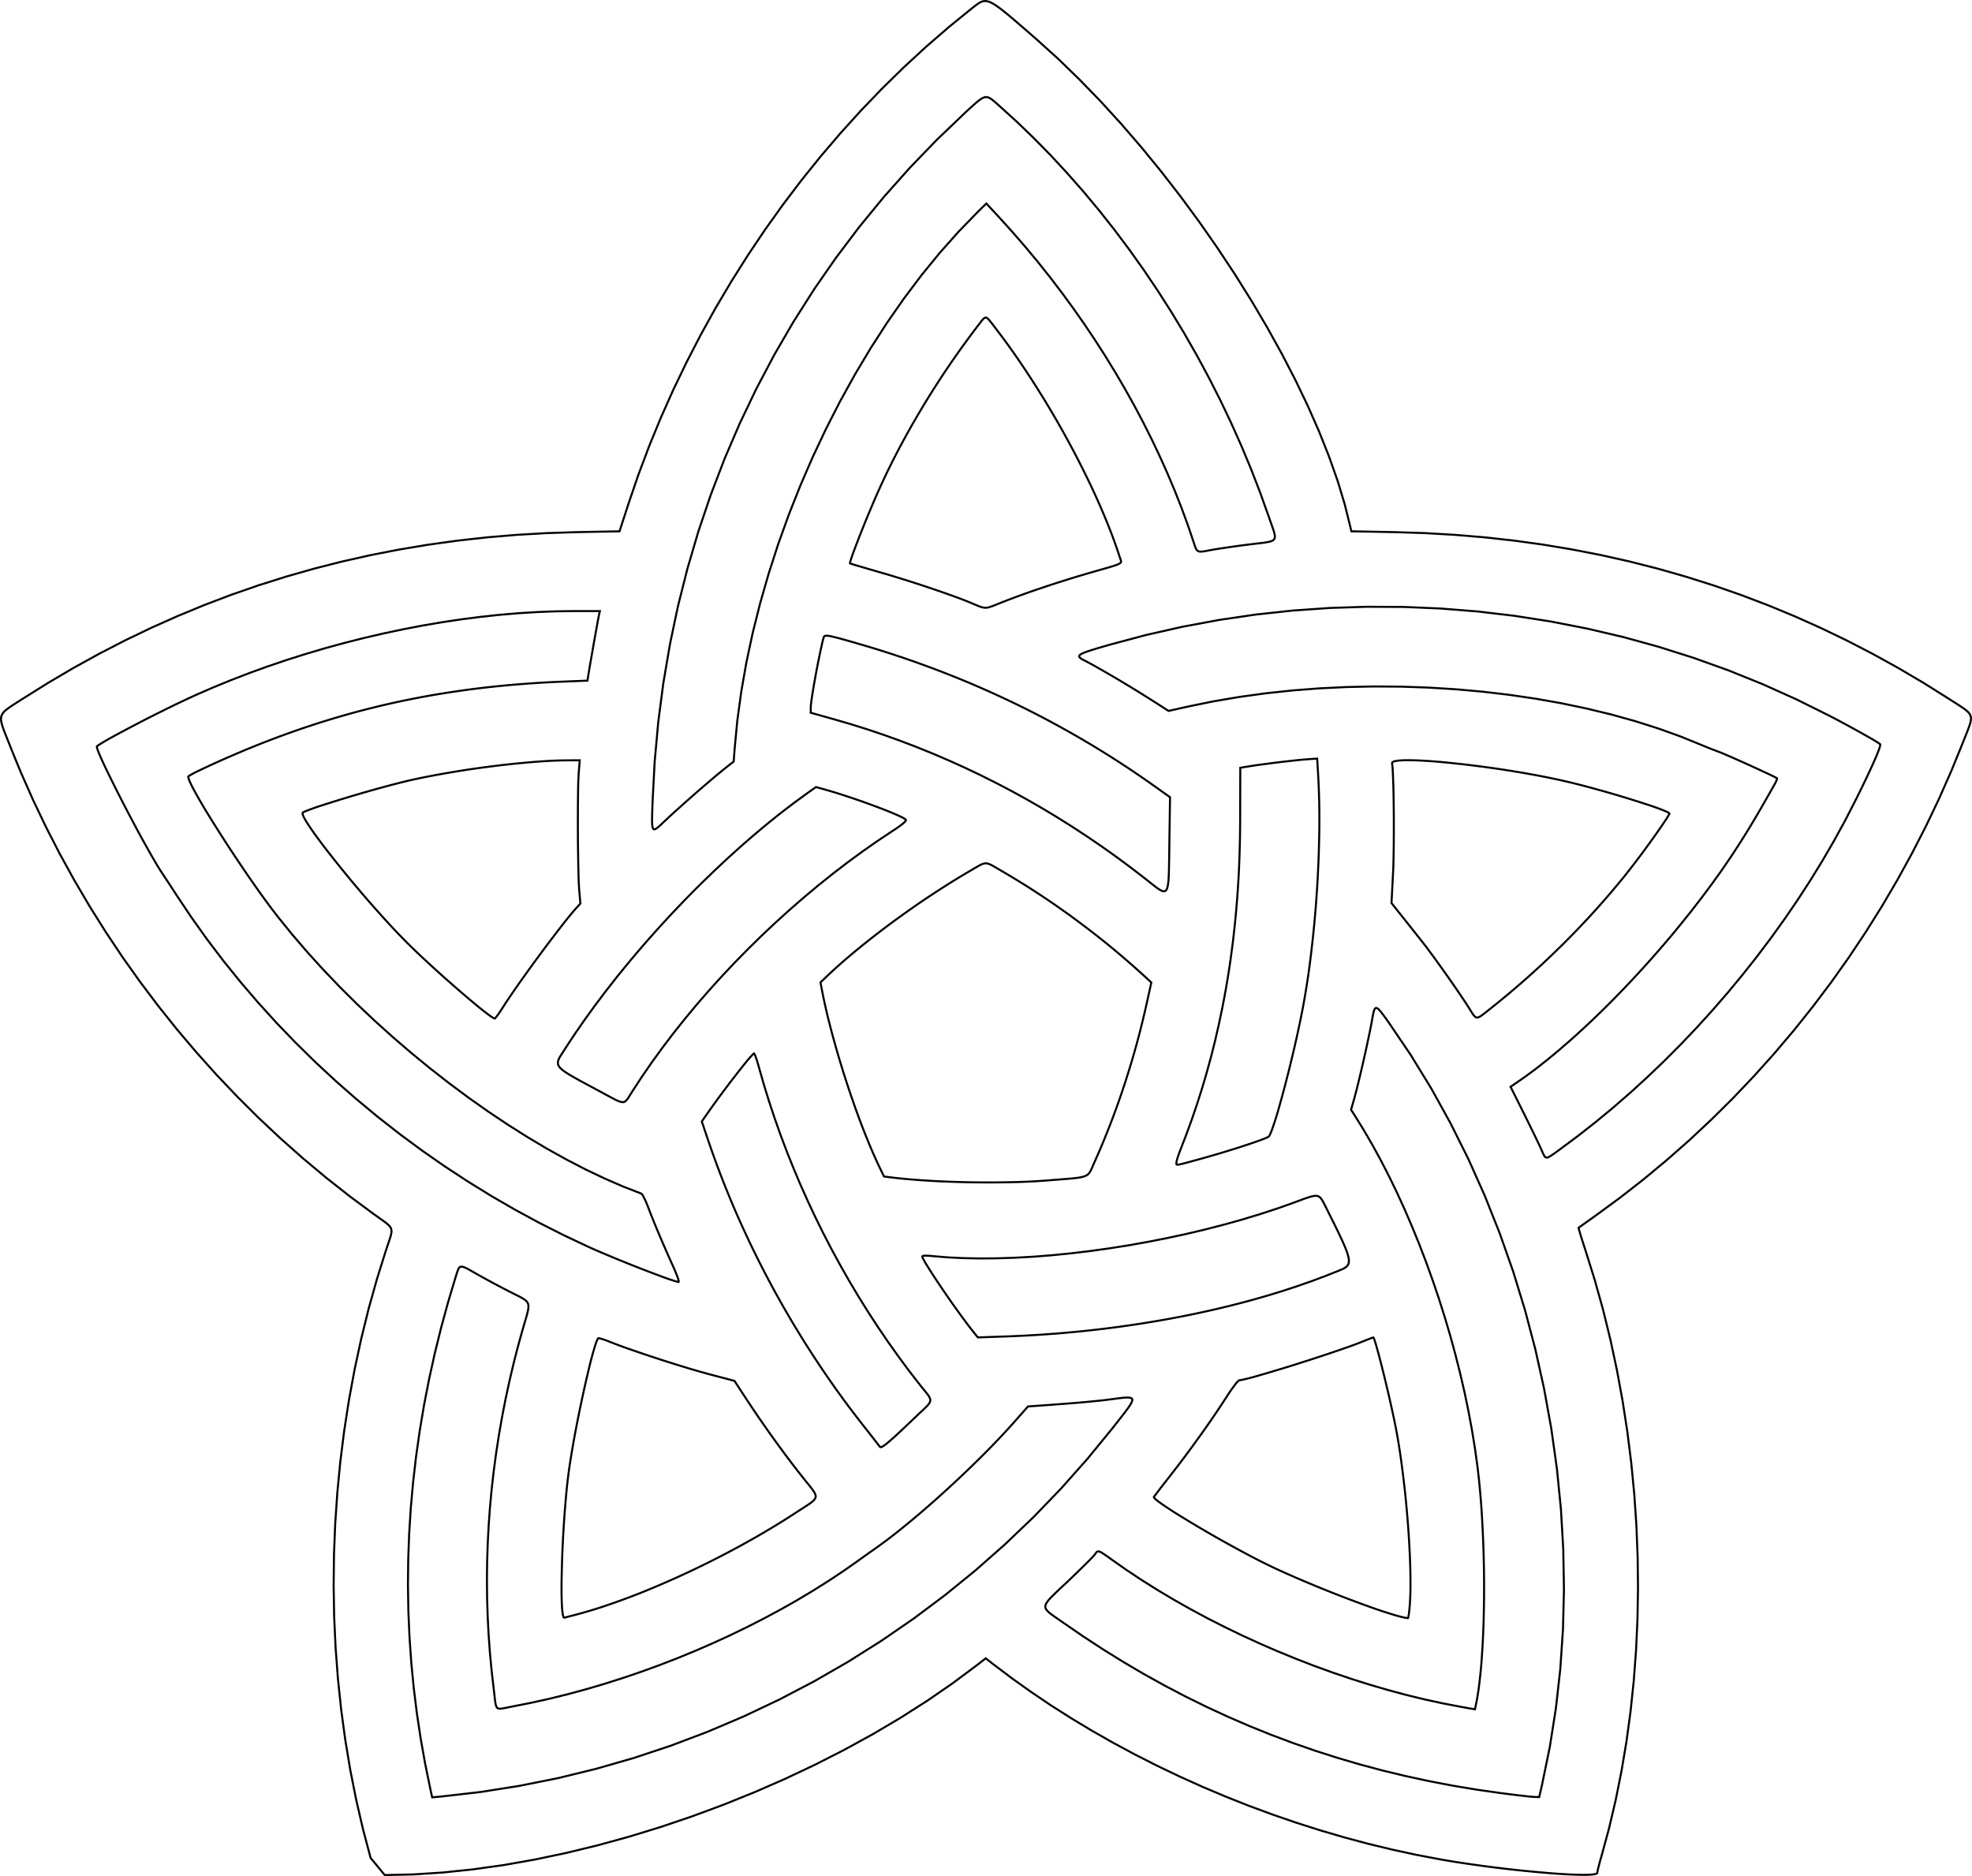 <?xml version="1.0" encoding="UTF-8" standalone="no"?>
<svg
   width="488.899pt"
   height="465.058pt"
   viewBox="0 0 488.899 465.058"
   version="1.1"
   id="svg37"
   xmlns="http://www.w3.org/2000/svg"
   xmlns:svg="http://www.w3.org/2000/svg">
  <defs
     id="defs41" />
  <g
     id="surface1"
     transform="translate(0.25,-327.194)">
    <path
       style="fill:none;stroke:#000000;stroke-width:5;stroke-linecap:butt;stroke-linejoin:miter;stroke-miterlimit:10;stroke-opacity:1"
       d="m 1836.133,817.891 13.906,7.695 13.867,7.812 13.828,7.891 13.75,8.008 13.672,8.125 13.633,8.203 13.555,8.32 13.516,8.438 25.703,16.562 15,9.688 7.461,4.883 7.5,4.844 5.195,3.633 4.297,3.242 3.398,3.047 2.578,2.93 1.719,2.852 0.938,2.852 0.078,3.008 -0.742,3.242 -1.484,3.555 -2.266,3.906 -3.008,4.414 -3.281,4.336 -6.719,8.516 -3.438,4.18 -7.852,9.766 -7.812,9.844 -7.773,9.844 -7.695,9.922 -7.617,9.961 -7.578,10 -7.539,10.039 -7.422,10.078 -7.852,10.664 -7.773,10.703 -7.773,10.742 -7.695,10.742 -15.234,21.641 -7.539,10.859 -7.5,10.898 -7.422,10.938 -7.383,10.977 -7.383,11.016 -7.266,11.055 -28.242,43.242 -61.328,16.172 -9.102,2.461 -9.023,2.539 -9.062,2.539 -9.024,2.617 -9.023,2.656 -8.984,2.656 -8.984,2.734 -8.984,2.773 -11.406,3.516 -11.367,3.555 -11.406,3.594 -11.328,3.633 -11.367,3.711 -11.328,3.711 -11.328,3.75 -11.289,3.789 -11.328,3.828 -11.25,3.867 -11.289,3.906 -11.25,3.945 -10.781,3.906 -10.742,3.984 -10.664,4.101 -10.664,4.18 -2.656,1.055 -2.656,1.016 -2.695,0.977 -2.695,0.898 -2.734,0.898 -2.734,0.82 -2.734,0.781 -2.734,0.742 -0.859,0.195 -0.82,0.156 -0.859,0.078 -0.859,0.039 -0.469,-0.078 -0.234,-0.117 -2.07,-3.438 -2.539,-6.211 -2.969,-8.672 -2.031,-6.875 -1.992,-6.875 -1.953,-6.875 -1.914,-6.914 -1.836,-6.914 -1.797,-6.914 -1.719,-6.953 -1.68,-6.953 -3.203,-13.477 -3.164,-13.476 -3.086,-13.477 -3.008,-13.516 -2.969,-13.516 -2.93,-13.516 -2.852,-13.555 -2.812,-13.555 -2.734,-13.555 -2.695,-13.555 -2.617,-13.594 -2.578,-13.594 -3.594,-19.531 -1.758,-9.805 -1.68,-9.766 -1.641,-9.805 -1.601,-9.805 -1.562,-9.805 -1.524,-9.805 -1.406,-10 -1.367,-10 -1.289,-10 -1.211,-10.039 -1.133,-10.039 -1.055,-10.039 -0.977,-10.039 -0.898,-10.078 -1.133,-13.047 -1.055,-13.047 -1.016,-13.008 -0.938,-13.086 -0.898,-13.047 -0.82,-13.047 -0.781,-13.086 -0.703,-13.047 -0.625,-13.086 -0.586,-13.086 -0.547,-13.047 -0.43,-13.086 -0.391,-13.086 -0.352,-13.086 -0.273,-13.086 -0.234,-13.086 -0.078,-6.484 -0.039,-6.523 v -6.523 l 0.039,-6.484 0.078,-6.523 0.117,-6.484 0.195,-6.523 0.195,-6.484 0.703,-13.086 0.977,-10.508 1.25,-7.695 1.524,-4.57 1.836,-1.211 5.234,1.445 10.391,2.734 5.234,1.328 9.531,2.5 9.492,2.578 9.492,2.656 9.453,2.734 9.453,2.812 9.414,2.891 9.375,3.008 9.375,3.047 9.336,3.125 9.297,3.203 9.297,3.242 9.258,3.281 9.258,3.359 9.258,3.398 9.18,3.438 9.219,3.516 9.18,3.555 18.281,7.266 9.102,3.75 14.883,6.172 14.844,6.289 14.766,6.406 14.766,6.484 14.688,6.602 14.648,6.68 14.609,6.797 14.57,6.914 14.492,6.992 14.453,7.109 14.414,7.188 14.375,7.305 14.336,7.422 14.258,7.5 14.18,7.578 z m 0,0"
       transform="matrix(0.1,0,0,-0.1,0,792)"
       id="path2" />
    <path
       style="fill:none;stroke:#000000;stroke-width:5;stroke-linecap:butt;stroke-linejoin:miter;stroke-miterlimit:10;stroke-opacity:1"
       d="m 2414.102,1020.977 10.664,10.469 10.625,10.547 10.547,10.625 10.469,10.664 10.351,10.781 10.312,10.859 10.234,10.938 10.156,10.976 14.492,16.133 34.219,38.672 12.266,0.859 12.227,0.859 12.226,0.898 12.227,0.859 12.227,0.898 12.226,0.938 12.227,0.898 12.226,0.977 11.367,0.859 11.367,0.938 22.734,2.031 11.367,1.055 11.328,1.133 11.367,1.172 11.328,1.211 9.649,1.211 9.688,1.25 19.297,2.5 7.93,0.898 6.758,0.547 5.625,0.117 4.414,-0.312 3.32,-0.82 2.148,-1.445 1.016,-2.109 -0.078,-2.812 -1.172,-3.555 -2.227,-4.453 -3.359,-5.352 -3.945,-5.586 -4.023,-5.547 -4.102,-5.508 -4.219,-5.391 -6.367,-8.164 -6.367,-8.125 -6.406,-8.125 -6.367,-8.125 -62.461,-76.406 -65.391,-73.594 -68.125,-70.664 -70.82,-67.695 -73.359,-64.648 -75.781,-61.562 -78.047,-58.398 -80.273,-55.156 -82.305,-51.836 -84.258,-48.477 -86.094,-45.039 -87.773,-41.562 -89.375,-37.969 -90.82,-34.375 -92.148,-30.625 -93.398,-26.875 -94.453,-23.086 -95.469,-19.141 -96.328,-15.234 -97.07,-11.172 -23.398,-2.188 -4.297,19.531 -12.891,62.695 -11.211,62.891 -9.492,63.047 -7.812,63.203 -6.133,63.359 -4.414,63.477 -2.734,63.594 -1.055,63.711 0.664,63.789 2.344,63.867 4.023,63.945 5.742,63.984 7.383,64.023 9.102,64.023 10.781,64.062 12.5,64.062 14.141,64.023 15.859,64.023 17.5,63.945 19.219,63.906 1.094,3.555 1.133,3.516 1.172,3.477 1.289,3.477 1.055,2.461 1.133,1.992 0.234,0.391 0.274,0.391 0.547,0.703 0.664,0.664 0.352,0.312 0.391,0.234 0.391,0.274 0.391,0.234 0.391,0.195 0.43,0.156 1.719,0.391 1.992,-0.039 1.016,-0.195 0.977,-0.195 0.977,-0.273 1.016,-0.273 0.977,-0.352 0.938,-0.352 0.977,-0.391 0.938,-0.43 4.141,-1.992 4.102,-2.148 4.102,-2.188 3.984,-2.305 8.945,-5.117 8.906,-5.039 8.984,-5 8.984,-4.961 9.024,-4.922 9.023,-4.844 9.062,-4.805 9.102,-4.766 10.781,-5.664 10.82,-5.547 10.82,-5.469 10.898,-5.43 5.664,-2.93 4.844,-2.734 4.141,-2.578 3.398,-2.539 2.695,-2.578 0.82,-0.977 0.781,-1.016 0.664,-1.055 0.586,-1.094 0.508,-1.172 0.43,-1.211 0.312,-1.211 0.234,-1.211 0.312,-3.711 -0.234,-4.18 -0.742,-4.727 -1.055,-4.726 -1.133,-4.688 -1.25,-4.688 -1.328,-4.609 -4.258,-14.375 -4.18,-14.375 -4.062,-14.414 -3.984,-14.453 -3.945,-14.453 -3.789,-14.492 -3.711,-14.492 -3.633,-14.531 -10.469,-44.375 -9.531,-44.453 -8.633,-44.57 -7.734,-44.609 -6.836,-44.688 -5.938,-44.727 -5.039,-44.727 -4.101,-44.766 -3.203,-44.727 -2.305,-44.727 -1.406,-44.648 -0.469,-44.648 0.43,-44.531 1.367,-44.453 2.266,-44.336 3.164,-44.219 4.141,-44.062 5,-43.906 0.898,-7.539 1.719,-15 0.82,-7.539 0.703,-5.234 0.703,-4.453 0.82,-3.711 0.938,-2.969 1.172,-2.344 0.195,-0.352 0.234,-0.352 0.82,-0.938 0.312,-0.273 0.312,-0.234 0.352,-0.273 0.312,-0.234 0.391,-0.195 0.351,-0.195 0.391,-0.156 0.351,-0.156 0.391,-0.117 0.43,-0.117 0.391,-0.078 2.5,-0.273 3.008,0.117 3.125,0.43 3.125,0.508 3.086,0.547 3.086,0.664 4.688,0.977 4.648,0.977 4.688,0.938 4.688,0.898 44.609,8.789 44.883,10 45.117,11.133 45.234,12.227 45.273,13.32 45.234,14.336 45.117,15.352 44.922,16.289 44.609,17.266 44.258,18.125 43.789,19.023 43.242,19.805 42.656,20.625 41.914,21.406 41.133,22.07 40.273,22.773 39.297,23.438 38.242,24.062 37.148,24.609 35.938,25.156 10.352,7.461 10.43,7.461 10.43,7.383 10.43,7.344 8.203,5.82 8.164,5.898 8.086,5.938 8.047,6.016 8.008,6.055 7.93,6.172 7.891,6.211 7.851,6.289 11.641,9.453 11.601,9.492 11.524,9.609 11.445,9.688 11.406,9.727 11.367,9.844 11.25,9.883 11.211,9.961 11.875,10.664 11.797,10.703 11.758,10.781 11.68,10.82 11.602,10.938 11.562,10.977 11.484,11.016 z m 0,0"
       transform="matrix(0.1,0,0,-0.1,0,792)"
       id="path4" />
    <path
       style="fill:none;stroke:#000000;stroke-width:5;stroke-linecap:butt;stroke-linejoin:miter;stroke-miterlimit:10;stroke-opacity:1"
       d="m 2554.062,453.672 -47.656,33.984 -46.211,34.883 -18.906,14.688 -21.094,-16.406 -60.547,-45.156 -63.516,-43.711 -66.172,-42.188 -68.555,-40.508 -70.742,-38.789 -72.578,-36.953 -74.258,-35.039 -75.586,-33.047 -76.68,-30.938 -77.5,-28.711 -78.047,-26.445 -78.398,-24.063 -78.398,-21.562 -78.203,-18.984 -77.695,-16.328 -76.953,-13.594 -75.977,-10.703 -74.648,-7.773 -73.125,-4.727 L 951.328,0 l -35,42.5 -19.062,71.797 -16.836,72.852 -14.609,73.789 -12.383,74.57 -10.195,75.273 -7.93,75.859 -5.781,76.367 -3.555,76.719 -1.328,76.992 0.859,77.148 3.047,77.148 5.273,77.109 7.422,76.953 9.648,76.641 11.797,76.211 14.023,75.703 16.172,75.078 18.359,74.375 20.547,73.516 22.734,72.578 2.422,7.227 2.461,7.226 2.461,7.266 2.422,7.266 1.602,5.234 1.172,4.609 0.781,4.102 0.273,3.633 v 1.094 l -0.078,1.055 -0.117,1.094 -0.195,1.055 -0.234,1.055 -0.312,1.055 -0.391,1.016 -0.43,0.977 -0.508,0.977 -0.547,0.898 -0.625,0.898 -0.664,0.859 -2.5,2.852 -2.734,2.5 -1.445,1.211 -1.406,1.211 -1.445,1.172 -2.969,2.266 -1.523,1.094 -6.484,4.609 -6.445,4.609 -6.484,4.609 -6.523,4.57 -59.922,44.453 -58.594,46.172 -57.227,47.852 -55.82,49.492 -54.336,51.055 -52.891,52.656 -51.367,54.102 -49.805,55.586 -48.242,56.953 -46.562,58.32 -44.922,59.648 -43.242,60.898 -41.484,62.109 -39.727,63.32 -37.891,64.414 -36.055,65.469 -34.18,66.484 -32.266,67.5 -30.312,68.438 -4.648,11.289 -4.648,11.328 -4.648,11.289 -4.609,11.328 -4.57,11.328 -4.531,11.328 -4.57,11.367 -4.492,11.367 -2.383,5.899 -2.266,5.938 -2.188,5.976 -2.07,6.016 -1.797,6.211 -1.25,5.508 -0.547,4.961 0.117,4.453 0.82,4.101 1.602,3.828 2.344,3.711 3.203,3.633 3.984,3.672 4.922,3.828 5,3.516 5.039,3.438 5.078,3.359 5.156,3.281 8.711,5.547 9.766,6.25 62.07,38.789 62.695,36.875 63.438,34.961 64.062,33.008 64.805,31.133 65.469,29.18 66.133,27.305 66.836,25.391 67.539,23.438 68.242,21.523 68.945,19.648 69.609,17.695 70.312,15.82 71.055,13.867 71.719,11.992 72.422,10.039 73.164,8.164 73.828,6.25 74.57,4.336 75.273,2.422 105.508,2.031 22.305,68.672 24.492,71.602 26.758,71.016 28.906,70.352 31.016,69.531 33.125,68.711 35.078,67.812 37.07,66.797 38.945,65.703 40.82,64.57 42.578,63.359 44.375,62.031 46.016,60.625 47.656,59.18 49.258,57.617 50.742,56.055 52.266,54.297 53.633,52.539 55.039,50.703 56.328,48.75 57.578,46.758 5.469,4.297 4.961,3.867 4.609,3.281 4.336,2.656 4.219,2.031 4.18,1.25 4.375,0.469 4.609,-0.391 5,-1.328 5.547,-2.305 6.172,-3.32 6.992,-4.492 7.852,-5.625 3.906,-2.969 3.828,-3.008 3.867,-3.047 3.789,-3.047 3.789,-3.086 3.789,-3.125 3.75,-3.125 3.711,-3.164 7.695,-6.562 7.695,-6.601 15.312,-13.203 15.312,-13.281 7.617,-6.641 7.617,-6.68 53.086,-47.969 52.695,-51.055 52.188,-53.828 51.445,-56.289 50.508,-58.516 49.375,-60.43 48.086,-61.992 46.602,-63.32 44.922,-64.375 43.047,-65.078 40.977,-65.508 38.75,-65.664 36.289,-65.508 33.711,-65.039 30.859,-64.336 27.852,-63.281 24.648,-61.992 21.328,-60.352 17.695,-58.438 13.984,-56.25 2.266,-10.312 105.664,-2.031 75.625,-2.383 74.883,-4.336 74.18,-6.211 73.438,-8.164 72.695,-10.078 71.992,-12.031 71.25,-13.906 70.547,-15.82 69.844,-17.773 69.102,-19.688 68.398,-21.602 67.656,-23.516 66.953,-25.469 66.25,-27.383 65.547,-29.297 64.844,-31.211 64.102,-33.164 63.398,-35.039 62.695,-36.992 61.992,-38.945 9.726,-6.211 5.742,-3.633 5.781,-3.672 5.703,-3.711 5.703,-3.75 5.742,-3.984 4.844,-3.672 3.945,-3.477 3.125,-3.398 2.344,-3.438 1.562,-3.555 0.82,-3.789 0.156,-4.102 -0.547,-4.57 -1.133,-5.117 -1.758,-5.742 -1.992,-5.625 -2.109,-5.586 -2.148,-5.547 -2.188,-5.547 -3.789,-9.414 -4.18,-10.625 -28.633,-70.234 -30.625,-69.297 -32.617,-68.359 -34.57,-67.344 -36.445,-66.25 -38.281,-65.156 -40.156,-63.984 -41.875,-62.773 -43.633,-61.484 -45.352,-60.156 -46.992,-58.828 -48.594,-57.344 -50.195,-55.898 -51.719,-54.375 -53.203,-52.773 -54.688,-51.172 -56.094,-49.453 -57.461,-47.734 -58.828,-45.938 -60.117,-44.102 -3.398,-2.461 -3.32,-2.344 -3.281,-2.344 -3.164,-2.266 -3.086,-2.188 -2.969,-2.109 -2.852,-2.031 -2.695,-1.914 -9.062,-6.406 -4.492,-3.242 -4.531,-3.203 0.039,-0.234 v -0.234 l 0.039,-0.234 v -0.234 l 0.078,-0.469 0.078,-0.234 0.039,-0.234 2.031,-7.344 2.148,-7.344 2.227,-7.305 2.305,-7.266 2.07,-6.484 2.109,-6.445 2.07,-6.445 2.109,-6.445 22.656,-72.461 20.547,-73.555 18.32,-74.57 16.172,-75.469 13.984,-76.133 11.836,-76.68 9.649,-77.148 7.5,-77.422 5.273,-77.539 3.086,-77.539 0.898,-77.422 -1.289,-77.148 -3.516,-76.719 -5.703,-76.133 -7.891,-75.43 -10.117,-74.609 -12.344,-73.594 -14.531,-72.461 -16.758,-71.211 -19.023,-69.766 -1.289,-4.453 -1.289,-4.492 -1.211,-4.453 -1.211,-4.492 -1.172,-4.492 -1.094,-4.492 -1.094,-4.531 -1.016,-4.531 -0.195,-0.82 -0.234,-1.719 -0.078,-0.859 -1.719,-1.914 -4.922,-1.406 -7.891,-0.938 -10.703,-0.508 -13.281,-0.039 -9.219,0.234 -9.258,0.273 -9.258,0.391 -9.258,0.43 -9.219,0.508 -9.258,0.586 -9.219,0.625 -9.258,0.703 -15.781,1.328 -15.781,1.367 -15.781,1.445 -15.781,1.523 -15.781,1.602 -15.742,1.719 -15.781,1.758 -15.703,1.836 -15.742,1.953 -15.742,1.992 -15.703,2.109 -15.703,2.188 -15.703,2.227 -15.664,2.344 -15.664,2.383 -15.664,2.5 -24.18,4.141 -59.844,11.367 -59.883,12.969 -59.883,14.492 -59.727,16.016 -59.531,17.422 -59.219,18.867 -58.867,20.273 -58.398,21.562 -57.812,22.93 -57.227,24.18 -56.484,25.43 -55.664,26.602 -54.805,27.812 -53.828,28.906 -52.734,30 -51.641,31.016 -50.391,32.07 z m 0,0"
       transform="matrix(0.1,0,0,-0.1,0,792)"
       id="path6" />
    <path
       style="fill:none;stroke:#000000;stroke-width:5;stroke-linecap:butt;stroke-linejoin:miter;stroke-miterlimit:10;stroke-opacity:1"
       d="m 2842.148,1569.375 47.734,9.375 47.5,10.234 47.031,11.094 46.367,11.914 45.586,12.734 44.609,13.476 43.477,14.219 14.922,5.195 14.844,5.312 14.844,5.391 14.805,5.469 3.047,1.133 3.008,1.133 6.094,2.109 3.086,1.016 3.086,0.977 6.172,1.875 4.414,1.016 3.906,0.586 3.398,0.156 0.977,-0.039 0.938,-0.117 0.977,-0.156 0.938,-0.234 0.898,-0.273 0.898,-0.312 0.898,-0.43 0.859,-0.43 0.82,-0.508 0.781,-0.586 0.742,-0.586 0.703,-0.664 2.109,-2.383 0.898,-1.25 0.859,-1.25 0.859,-1.289 0.82,-1.289 0.781,-1.289 0.742,-1.328 0.742,-1.367 0.703,-1.367 4.219,-8.281 4.18,-8.32 4.141,-8.359 4.18,-8.32 12.422,-25.078 4.101,-8.359 4.453,-9.141 4.336,-9.18 4.258,-9.258 4.141,-9.258 4.024,-9.609 3.242,-8.438 2.383,-7.344 1.641,-6.406 0.859,-5.508 0.117,-4.727 -0.586,-4.062 -0.391,-1.289 -0.469,-1.289 -0.625,-1.25 -0.703,-1.172 -0.781,-1.133 -0.859,-1.055 -0.938,-1.016 -1.055,-0.898 -3.203,-2.344 -3.867,-2.188 -4.414,-2.109 -5,-2.148 -35.039,-13.945 -35.977,-13.438 -36.953,-12.852 -37.812,-12.305 -14.688,-4.531 -14.766,-4.453 -14.727,-4.336 -14.805,-4.219 -14.805,-4.101 -14.844,-4.024 -14.883,-3.906 -14.883,-3.789 -15.508,-3.867 -15.547,-3.75 -15.547,-3.633 -15.586,-3.516 -15.586,-3.477 -15.625,-3.32 -15.625,-3.242 -15.703,-3.125 -16.289,-3.125 -16.367,-3.086 -16.367,-2.93 -16.367,-2.852 -16.406,-2.734 -16.406,-2.656 -16.445,-2.539 -16.445,-2.461 -16.445,-2.344 -16.484,-2.266 -16.484,-2.148 -16.484,-2.07 -16.523,-1.953 -16.523,-1.836 -16.523,-1.758 -16.523,-1.68 -15.117,-1.406 -15.078,-1.367 -15.117,-1.289 -15.078,-1.172 -15.117,-1.094 -15.117,-1.055 -15.117,-0.938 -15.117,-0.859 -15.156,-0.82 -15.117,-0.703 -15.156,-0.625 -15.156,-0.547 -63.633,-2.148 -7.578,9.375 -7.461,9.453 -7.422,9.531 -7.305,9.609 -8.008,10.859 -7.93,10.899 -7.891,10.938 -7.812,10.976 -7.774,11.055 -7.695,11.055 -7.617,11.133 -7.539,11.172 -4.141,6.094 -4.141,6.172 -4.062,6.133 -4.062,6.211 -4.023,6.172 -3.984,6.211 -7.891,12.5 -2.891,4.648 -2.812,4.688 -2.695,4.727 -2.617,4.805 -1.719,3.672 -0.625,2.148 0.039,0.078 v 0.117 l 0.156,0.469 0.039,0.078 0.078,0.117 0.039,0.078 0.078,0.117 0.234,0.234 0.117,0.078 0.078,0.039 0.117,0.078 0.078,0.078 0.117,0.039 0.078,0.039 0.117,0.039 1.094,0.312 1.094,0.234 1.094,0.156 1.133,0.039 2.188,0.039 2.148,-0.039 2.188,-0.078 2.148,-0.078 2.148,-0.117 2.188,-0.156 2.148,-0.195 2.148,-0.234 2.773,-0.274 37.656,-3.125 39.414,-1.914 41.094,-0.742 42.5,0.352 43.789,1.445 44.922,2.539 45.82,3.594 46.562,4.648 47.188,5.625 47.578,6.602 47.812,7.539 z m 0,0"
       transform="matrix(0.1,0,0,-0.1,0,792)"
       id="path8" />
    <path
       style="fill:none;stroke:#000000;stroke-width:5;stroke-linecap:butt;stroke-linejoin:miter;stroke-miterlimit:10;stroke-opacity:1"
       d="m 3018.672,2106.016 8.438,40 3.008,15.195 2.891,15.274 2.812,15.273 2.656,15.274 2.578,15.312 2.461,15.351 2.344,15.312 2.266,15.391 2.148,15.703 2.07,15.703 1.992,15.742 1.836,15.781 1.758,15.742 1.641,15.781 1.524,15.781 1.445,15.82 1.367,16.211 1.25,16.211 1.133,16.25 1.055,16.25 0.938,16.211 0.82,16.25 0.703,16.289 0.625,16.25 1.211,44.219 0.469,44.648 0.312,131.562 7.891,1.367 7.93,1.328 7.891,1.25 15.859,2.422 7.93,1.094 7.969,1.094 7.969,1.016 10.898,1.484 10.938,1.367 10.899,1.367 10.938,1.289 10.938,1.25 10.938,1.211 10.976,1.172 10.938,1.133 9.922,0.82 9.922,0.781 9.922,0.703 9.922,0.625 2.188,-35.977 0.625,-11.133 0.547,-11.133 0.469,-11.133 0.43,-11.172 0.352,-11.133 0.312,-11.133 0.234,-11.172 0.156,-11.133 0.117,-11.172 0.039,-11.133 -0.039,-11.172 -0.039,-11.133 -0.234,-16.211 -0.312,-16.211 -0.391,-16.172 -0.469,-16.211 -0.586,-16.172 -0.664,-16.211 -0.781,-16.172 -0.82,-16.172 -0.938,-16.172 -1.055,-16.172 -1.133,-16.172 -1.211,-16.133 -1.289,-16.172 -1.406,-16.133 -1.484,-16.133 -1.602,-16.133 -1.68,-16.094 -1.758,-16.094 -1.875,-16.133 -1.914,-16.055 -1.328,-10.703 -1.406,-10.664 -1.445,-10.664 -1.523,-10.664 -1.562,-10.625 -1.641,-10.664 -1.68,-10.625 -1.719,-10.625 -1.797,-10.625 -1.836,-10.586 -1.914,-10.625 -1.953,-10.586 -2.539,-12.734 -2.578,-12.773 -2.656,-12.734 -2.695,-12.734 -2.773,-12.695 -2.812,-12.734 -2.891,-12.656 -2.969,-12.695 -2.734,-11.719 -2.812,-11.719 -2.812,-11.68 -2.891,-11.68 -2.93,-11.68 -2.969,-11.68 -3.008,-11.641 -3.047,-11.641 -3.125,-11.641 -3.164,-11.641 -3.203,-11.602 -3.242,-11.602 -1.953,-6.914 -1.992,-6.914 -2.07,-6.914 -2.109,-6.875 -2.188,-6.875 -2.227,-6.836 -2.266,-6.836 -2.344,-6.836 -3.398,-8.906 -2.891,-6.562 -2.422,-3.984 -1.25,-0.977 -2.734,-1.367 -2.734,-1.289 -2.812,-1.172 -2.812,-1.133 -9.336,-3.477 -9.375,-3.398 -9.414,-3.281 -9.453,-3.164 -22.734,-7.422 -11.406,-3.633 -11.406,-3.555 -11.406,-3.516 -11.445,-3.477 -11.484,-3.398 -11.484,-3.359 -11.484,-3.281 -11.523,-3.242 -11.524,-3.203 -11.523,-3.125 -6.992,-1.953 -7.031,-1.914 -14.062,-3.672 -2.539,-0.625 -2.539,-0.547 -2.578,-0.469 -2.578,-0.352 h -1.367 l -0.977,0.156 -0.664,0.351 -0.391,0.508 -0.078,0.274 -0.078,0.312 -0.039,0.273 -0.078,0.625 v 0.586 l 0.039,0.312 0.039,0.898 0.039,0.938 0.039,0.898 0.117,0.898 0.703,3.203 0.82,3.203 0.938,3.164 1.016,3.125 1.562,4.609 1.68,4.649 1.68,4.57 1.797,4.57 14.375,37.148 13.633,37.5 12.891,37.812 12.148,38.203 11.406,38.516 10.664,38.867 9.922,39.258 z m 0,0"
       transform="matrix(0.1,0,0,-0.1,0,792)"
       id="path10" />
    <path
       style="fill:none;stroke:#000000;stroke-width:5;stroke-linecap:butt;stroke-linejoin:miter;stroke-miterlimit:10;stroke-opacity:1"
       d="m 3460.195,1693.164 -19.883,40.859 -20.508,39.688 -21.016,38.359 -21.562,36.914 -21.992,35.391 -8.203,12.695 8.242,28.984 3.359,12.578 3.281,12.656 3.125,12.656 3.047,12.656 3.555,14.883 6.875,29.766 6.641,29.844 3.203,14.922 3.164,14.961 3.125,14.961 1.641,8.359 1.562,8.398 1.523,8.399 1.484,8.398 0.586,3.125 0.664,3.125 0.742,3.086 0.82,3.086 1.016,2.812 1.055,2.188 1.172,1.523 1.328,0.859 1.445,0.195 1.68,-0.469 1.875,-1.133 2.148,-1.797 2.148,-2.266 2.109,-2.344 1.992,-2.383 1.914,-2.461 4.141,-5.508 4.062,-5.508 3.984,-5.547 3.984,-5.586 54.883,-80.938 51.367,-83.75 47.812,-86.406 44.258,-88.75 40.625,-90.938 36.953,-92.812 33.242,-94.492 29.453,-95.977 25.625,-97.148 21.758,-98.125 17.852,-98.828 13.906,-99.375 9.883,-99.609 5.82,-99.648 1.719,-99.414 -2.422,-98.984 -6.641,-98.32 -10.898,-97.383 -15.156,-96.25 -19.531,-94.844 -6.719,-29.18 -12.226,0.312 -6.328,0.508 -6.289,0.547 -6.328,0.664 -6.289,0.742 -14.688,1.719 -14.648,1.758 -14.649,1.836 -14.648,1.914 -59.453,8.477 -58.867,9.805 -58.32,11.172 -57.734,12.461 -57.148,13.789 -56.641,15.117 -56.094,16.445 -55.547,17.773 -54.961,19.141 -54.453,20.43 -53.906,21.797 -53.359,23.086 -52.812,24.453 -52.305,25.781 -51.758,27.148 -51.25,28.477 -50.703,29.805 -50.195,31.133 -49.688,32.5 -49.141,33.828 -5.781,3.984 -5.742,4.023 -5.781,3.984 -5.742,4.023 -5.859,4.258 -4.883,3.828 -3.984,3.594 -3.008,3.398 -2.031,3.281 -1.055,3.32 -0.078,3.438 0.977,3.633 1.992,3.945 3.008,4.375 4.023,4.883 5.156,5.469 5.391,5.352 5.43,5.312 5.508,5.234 5.508,5.195 9.062,8.438 8.984,8.477 8.945,8.516 8.906,8.555 8.867,8.594 8.828,8.672 8.789,8.672 8.75,8.711 3.398,3.398 3.32,3.438 3.281,3.516 3.242,3.555 0.742,0.859 0.703,0.938 0.664,0.938 0.625,0.938 0.82,1.25 0.898,1.172 1.016,1.094 1.094,1.016 0.312,0.195 0.703,0.391 0.391,0.117 0.351,0.156 1.172,0.234 h 0.391 l 0.391,0.039 0.781,-0.078 0.781,-0.156 0.781,-0.234 2.109,-0.859 1.055,-0.469 1.016,-0.508 0.977,-0.547 1.016,-0.547 0.977,-0.625 0.938,-0.625 4.414,-2.93 4.336,-2.969 4.336,-3.008 4.258,-3.086 4.727,-3.398 36.523,-25.664 37.812,-25.078 39.023,-24.57 40.117,-23.906 41.094,-23.281 42.031,-22.578 42.812,-21.836 43.516,-21.055 44.141,-20.234 44.648,-19.375 45.078,-18.477 45.391,-17.578 45.586,-16.523 45.742,-15.547 45.742,-14.453 45.703,-13.359 45.508,-12.227 45.234,-11.016 44.883,-9.805 44.414,-8.516 35.859,-6.406 1.602,7.109 3.711,18.633 3.398,21.094 1.25,9.414 1.172,9.414 1.094,9.414 1.016,9.453 0.977,9.453 0.898,9.453 0.781,9.453 0.742,9.492 1.055,15.195 0.938,15.234 0.859,15.195 0.742,15.234 0.625,15.234 0.547,15.234 0.391,15.234 0.352,15.273 0.234,14.609 0.195,14.648 0.078,14.609 0.039,14.648 -0.039,14.609 -0.117,14.648 -0.195,14.609 -0.234,14.609 -0.352,14.648 -0.391,14.609 -0.469,14.609 -0.547,14.648 -0.625,14.609 -0.664,14.609 -0.781,14.609 -0.82,14.609 -0.977,15.352 -1.055,15.352 -1.211,15.391 -1.328,15.312 -1.406,15.352 -1.562,15.312 -1.68,15.312 -1.797,15.313 -6.289,45.469 -7.461,45.938 -8.594,46.328 -9.688,46.562 -10.781,46.719 -11.797,46.758 -12.774,46.68 -13.711,46.523 -14.648,46.172 -15.508,45.742 -16.328,45.234 -17.109,44.57 -17.891,43.828 -18.594,42.969 z m 0,0"
       transform="matrix(0.1,0,0,-0.1,0,792)"
       id="path12" />
    <path
       style="fill:none;stroke:#000000;stroke-width:5;stroke-linecap:butt;stroke-linejoin:miter;stroke-miterlimit:10;stroke-opacity:1"
       d="m 3421.289,1268.594 -2.852,11.055 -2.93,11.055 -3.008,11.016 -3.086,10.976 -2.266,7.695 -1.953,5.977 -1.523,4.102 -1.094,2.07 -0.156,0.039 -1.641,-0.391 -1.562,-0.469 -1.562,-0.508 -1.562,-0.625 -4.766,-1.797 -4.766,-1.836 -4.727,-1.914 -4.726,-1.953 -9.102,-3.594 -9.141,-3.516 -9.18,-3.398 -9.219,-3.32 -13.867,-4.844 -13.906,-4.766 -13.906,-4.726 -13.906,-4.649 -13.945,-4.648 -13.984,-4.57 -13.945,-4.531 -14.023,-4.453 -13.789,-4.414 -13.867,-4.375 -13.867,-4.297 -13.867,-4.258 -13.867,-4.18 -13.945,-4.141 -13.906,-4.102 -13.945,-4.023 -8.984,-2.578 -9.023,-2.461 -9.024,-2.305 -9.101,-2.227 -7.266,-1.523 -4.414,-0.508 -0.312,-0.117 -0.273,-0.078 -0.234,-0.117 -0.274,-0.156 -0.703,-0.469 -0.234,-0.195 -1.601,-1.562 -1.524,-1.562 -1.445,-1.68 -1.406,-1.68 -2.812,-3.594 -2.734,-3.672 -2.695,-3.672 -2.695,-3.711 -2.617,-3.711 -2.578,-3.789 -2.5,-3.789 -2.5,-3.828 -6.055,-9.336 -6.133,-9.336 -6.133,-9.297 -6.211,-9.297 -6.211,-9.219 -6.289,-9.219 -6.328,-9.219 -6.328,-9.141 -6.445,-9.141 -6.406,-9.102 -6.523,-9.062 -6.524,-9.023 -9.219,-12.774 -9.336,-12.734 -9.375,-12.656 -9.453,-12.617 -9.531,-12.539 -9.609,-12.5 -9.648,-12.461 -9.766,-12.422 -7.578,-9.688 -7.5,-9.727 -7.461,-9.805 -7.383,-9.883 -0.352,-0.469 -0.352,-0.508 -0.351,-0.547 -0.312,-0.547 0.859,-2.109 3.438,-3.477 5.82,-4.727 8.008,-5.82 6.133,-4.219 6.172,-4.18 6.211,-4.102 6.211,-4.062 6.25,-4.023 6.289,-3.984 6.289,-3.945 6.367,-3.906 22.109,-13.438 11.094,-6.641 11.133,-6.641 22.344,-13.047 11.25,-6.484 11.25,-6.406 11.25,-6.367 11.328,-6.328 11.328,-6.25 11.328,-6.211 11.367,-6.172 11.445,-6.133 11.406,-6.094 11.484,-6.016 10.742,-5.508 10.781,-5.43 10.859,-5.352 10.859,-5.273 10.938,-5.156 10.977,-5.078 10.976,-4.961 11.055,-4.922 12.617,-5.508 12.656,-5.469 12.656,-5.391 12.695,-5.352 12.695,-5.312 12.734,-5.234 12.774,-5.156 12.773,-5.117 12.773,-5.078 12.852,-5 12.852,-4.922 12.851,-4.883 12.93,-4.844 12.891,-4.766 12.93,-4.727 12.969,-4.648 7.695,-2.695 7.695,-2.656 7.695,-2.617 7.734,-2.539 7.773,-2.5 7.774,-2.422 7.773,-2.383 7.812,-2.305 11.367,-3.047 9.336,-2.07 7.109,-1.055 0.195,0.078 0.391,0.82 0.312,0.859 0.234,0.898 0.156,0.898 0.508,2.891 0.859,5.859 0.391,2.969 0.351,2.93 0.312,2.93 0.274,2.969 0.234,2.93 0.547,6.875 0.43,6.836 0.391,6.875 0.312,6.836 0.234,6.875 0.156,6.875 0.078,6.875 0.039,6.836 -0.039,10.352 -0.078,10.391 -0.156,10.352 -0.195,10.352 -0.273,10.352 -0.781,20.703 -0.508,10.312 -0.781,14.844 -0.82,14.805 -0.977,14.805 -1.016,14.805 -1.094,14.805 -1.211,14.805 -1.289,14.766 -1.367,14.805 -1.445,14.766 -1.523,14.766 -1.641,14.727 -1.719,14.766 -1.797,14.727 -1.836,14.727 -1.992,14.688 -2.031,14.688 -1.367,9.453 -1.445,9.414 -1.484,9.375 -1.524,9.414 -1.601,9.375 -1.68,9.375 -1.719,9.336 -1.797,9.336 -2.93,14.219 -3.008,14.219 -3.086,14.18 -3.125,14.141 -3.203,14.18 -3.281,14.101 -3.32,14.141 -3.398,14.102 -2.578,10.586 -2.617,10.586 z m 0,0"
       transform="matrix(0.1,0,0,-0.1,0,792)"
       id="path14" />
    <path
       style="fill:none;stroke:#000000;stroke-width:5;stroke-linecap:butt;stroke-linejoin:miter;stroke-miterlimit:10;stroke-opacity:1"
       d="m 2169.727,1772.344 8.125,-17.344 11.211,-23.32 6.719,-0.898 6.719,-0.859 6.719,-0.82 6.719,-0.781 6.719,-0.742 6.758,-0.742 13.438,-1.328 11.797,-1.016 11.758,-0.938 11.758,-0.898 11.758,-0.781 11.797,-0.742 11.758,-0.664 11.797,-0.625 11.797,-0.508 15.274,-0.625 15.273,-0.508 15.273,-0.43 15.274,-0.351 15.312,-0.234 15.273,-0.156 15.273,-0.078 h 15.312 l 15.274,0.117 15.273,0.195 15.274,0.312 15.312,0.352 10.82,0.352 10.859,0.43 10.859,0.508 10.859,0.586 10.82,0.664 10.859,0.742 10.82,0.82 10.82,0.898 12.109,0.898 12.109,0.938 12.148,1.016 12.07,1.055 8.516,0.898 7.266,0.977 6.172,1.094 5.234,1.25 4.414,1.484 3.672,1.719 1.172,0.703 1.133,0.781 1.094,0.82 1.016,0.898 0.977,0.977 0.938,0.977 0.859,1.055 0.82,1.094 2.031,3.32 1.641,3.242 1.524,3.242 1.484,3.32 1.406,3.359 3.203,7.383 3.242,7.344 3.242,7.383 3.281,7.344 5.977,13.867 5.859,13.945 5.742,13.984 5.625,13.984 5.547,14.062 5.43,14.101 5.312,14.18 5.195,14.18 5.117,14.219 5,14.258 4.844,14.297 4.766,14.336 4.023,12.226 3.906,12.305 3.867,12.266 3.789,12.305 3.711,12.344 3.594,12.344 3.555,12.383 3.477,12.422 3.398,12.422 3.32,12.422 3.242,12.5 3.125,12.461 3.086,12.5 3.008,12.539 2.93,12.539 2.852,12.578 12.695,57.109 -19.766,18.125 -9.141,8.32 -9.18,8.242 -9.219,8.164 -9.297,8.125 -9.336,8.086 -9.375,8.008 -9.414,7.969 -9.492,7.891 -9.531,7.852 -9.57,7.773 -9.609,7.734 -9.648,7.656 -9.727,7.617 -9.766,7.539 -9.805,7.461 -9.844,7.461 -10.977,8.203 -11.016,8.125 -11.094,8.086 -11.133,7.969 -11.211,7.891 -11.211,7.852 -11.328,7.734 -11.328,7.695 -11.406,7.617 -11.445,7.5 -11.523,7.461 -11.523,7.383 -11.641,7.266 -11.641,7.227 -11.719,7.109 -11.758,7.07 -19.297,11.328 -9.649,5.625 -9.688,5.625 -2.5,1.406 -2.5,1.289 -2.617,1.211 -2.617,1.094 -1.289,0.508 -1.328,0.391 -1.367,0.312 -1.367,0.195 -1.367,0.117 -1.406,0.078 -1.367,-0.078 -1.367,-0.156 -1.172,-0.234 -1.133,-0.273 -1.133,-0.352 -1.094,-0.352 -1.133,-0.391 -1.055,-0.43 -1.094,-0.469 -1.055,-0.508 -4.258,-2.188 -4.258,-2.305 -4.141,-2.422 -4.141,-2.461 -22.852,-13.477 -7.656,-4.531 -13.047,-7.93 -13.008,-8.008 -12.93,-8.125 -12.891,-8.242 -12.812,-8.281 -12.773,-8.398 -12.695,-8.477 -12.695,-8.555 -12.578,-8.672 -12.5,-8.75 -12.5,-8.828 -12.383,-8.906 -10.625,-7.656 -10.547,-7.773 -10.508,-7.773 -10.469,-7.891 -10.391,-7.93 -10.391,-8.008 -10.273,-8.047 -10.273,-8.125 -10.195,-8.203 -10.195,-8.281 -10.078,-8.32 -10.039,-8.359 -7.5,-6.367 -7.461,-6.406 -7.383,-6.445 -7.344,-6.484 -7.305,-6.562 -7.227,-6.641 -7.227,-6.68 -7.109,-6.719 -15.391,-14.727 4.297,-22.227 2.109,-10.625 2.227,-10.664 2.305,-10.625 2.344,-10.586 2.461,-10.586 2.539,-10.547 2.617,-10.547 2.695,-10.547 3.477,-13.281 3.555,-13.242 3.672,-13.242 3.711,-13.203 3.789,-13.203 3.867,-13.203 3.945,-13.125 4.023,-13.125 4.062,-13.125 4.18,-13.086 4.258,-13.047 4.297,-13.047 4.414,-13.008 4.453,-12.969 4.531,-12.969 4.609,-12.93 4.805,-13.281 4.922,-13.281 5,-13.203 5.156,-13.203 5.234,-13.125 5.312,-13.086 5.469,-13.047 5.547,-13.008 z m 0,0"
       transform="matrix(0.1,0,0,-0.1,0,792)"
       id="path16" />
    <path
       style="fill:none;stroke:#000000;stroke-width:5;stroke-linecap:butt;stroke-linejoin:miter;stroke-miterlimit:10;stroke-opacity:1"
       d="m 2059.453,1550.742 -20.586,39.648 -19.766,40 -18.984,40.391 -18.203,40.703 -17.305,40.977 -16.523,41.25 -15.625,41.445 -14.726,41.641 -13.828,41.797 -12.93,41.914 -3.555,12.539 -10.781,37.617 -0.781,2.852 -0.859,2.773 -0.859,2.812 -1.875,5.547 -0.977,2.734 -2.109,5.469 -0.352,0.859 -0.43,0.859 -0.469,0.82 -0.508,0.82 -0.274,0.352 -0.273,0.117 -1.211,-0.664 -2.109,-1.953 -4.219,-4.531 -2.07,-2.305 -4.062,-4.688 -1.992,-2.344 -1.953,-2.383 -1.953,-2.422 -6.953,-8.594 -6.914,-8.672 -6.875,-8.672 -13.594,-17.5 -6.719,-8.789 -6.68,-8.828 -6.641,-8.867 -7.148,-9.531 -7.07,-9.57 -13.984,-19.297 -6.914,-9.688 -6.836,-9.726 -6.797,-9.805 -6.758,-9.805 16.289,-48.203 4.844,-14.102 4.961,-14.062 5,-14.023 5.117,-14.024 5.195,-13.984 5.312,-13.945 5.391,-13.906 5.469,-13.867 5.586,-13.828 5.664,-13.789 5.742,-13.789 5.82,-13.711 5.938,-13.672 6.016,-13.633 6.133,-13.633 6.172,-13.555 6.406,-13.75 6.445,-13.711 6.523,-13.633 6.641,-13.633 6.719,-13.594 6.797,-13.555 6.914,-13.476 6.953,-13.438 7.07,-13.438 7.109,-13.359 7.227,-13.32 7.305,-13.281 7.383,-13.203 7.461,-13.203 7.578,-13.125 7.617,-13.086 7.695,-13.047 7.812,-13.008 7.891,-12.93 7.93,-12.891 8.047,-12.851 8.125,-12.774 8.203,-12.773 8.242,-12.656 8.359,-12.656 8.438,-12.578 8.516,-12.539 8.594,-12.5 8.672,-12.422 8.711,-12.383 8.828,-12.305 8.906,-12.266 6.719,-9.102 6.758,-9.101 6.797,-9.024 6.875,-9.023 6.875,-8.984 6.914,-8.984 6.953,-8.906 6.992,-8.906 9.297,-11.758 9.219,-11.797 9.18,-11.836 9.141,-11.875 0.664,-0.625 0.898,-0.273 1.133,0.039 1.406,0.469 1.367,0.547 1.328,0.664 1.25,0.781 1.641,1.094 1.601,1.133 1.562,1.133 1.602,1.172 1.523,1.172 1.524,1.25 1.523,1.211 1.484,1.289 6.719,5.781 6.641,5.859 6.562,5.977 6.524,6.016 12.109,11.367 24.141,22.891 12.031,11.484 5.078,4.688 5,4.727 4.961,4.726 4.961,4.805 3.242,3.477 2.578,3.164 1.953,2.852 1.25,2.734 0.312,0.977 0.195,1.016 0.156,0.977 0.039,1.055 -0.039,1.016 -0.117,1.016 -0.234,0.977 -0.312,1.016 -1.211,2.891 -1.836,3.164 -2.148,3.086 -2.227,3.008 -2.305,2.969 -2.344,2.891 -3.555,4.336 -7.031,8.672 -3.477,4.375 -26.875,34.688 -26.211,35.391 -25.586,36.055 -24.922,36.641 -24.219,37.227 -23.555,37.773 -22.812,38.281 -22.07,38.789 z m 0,0"
       transform="matrix(0.1,0,0,-0.1,0,792)"
       id="path18" />
    <path
       style="fill:none;stroke:#000000;stroke-width:5;stroke-linecap:butt;stroke-linejoin:miter;stroke-miterlimit:10;stroke-opacity:1"
       d="m 1492.656,1541.367 24.219,-10.156 12.148,-5 12.188,-4.961 12.188,-4.922 12.188,-4.844 12.227,-4.844 12.227,-4.766 12.266,-4.727 12.266,-4.688 24.609,-9.219 4.102,-1.523 4.101,-1.484 8.281,-2.891 4.141,-1.406 4.18,-1.367 4.141,-1.367 4.18,-1.289 4.609,-1.25 2.852,-0.469 0.274,0.078 0.156,0.352 0.039,0.43 v 0.898 l -0.039,0.43 -0.156,0.859 -0.117,0.469 -0.117,0.391 -0.547,2.031 -1.25,3.984 -0.664,1.992 -1.406,3.906 -1.562,3.906 -2.773,6.719 -2.891,6.758 -2.93,6.68 -3.047,6.641 -5.586,12.461 -5.547,12.5 -5.508,12.539 -5.43,12.539 -5.391,12.578 -5.312,12.578 -5.273,12.617 -5.234,12.656 -4.141,10.273 -4.102,10.312 -4.023,10.352 -3.945,10.391 -2.5,6.25 -1.367,3.125 -1.367,3.086 -1.445,3.086 -1.445,3.047 -3.125,6.016 -0.781,1.406 -0.859,1.406 -0.938,1.328 -1.016,1.25 -0.547,0.469 -0.43,0.273 -45.547,17.695 -46.406,20.195 -47.188,22.5 -47.734,24.727 -48.125,26.836 -48.438,28.867 -48.516,30.703 -48.477,32.461 -48.281,34.102 -47.93,35.625 -47.383,37.031 -46.758,38.281 -45.898,39.492 -44.961,40.508 -43.789,41.445 -42.5,42.227 -41.094,42.969 -39.453,43.477 -37.734,43.984 -35.82,44.297 -6.914,8.984 -6.875,9.062 -6.836,9.101 -6.797,9.141 -6.68,9.18 -6.68,9.219 -6.602,9.258 -6.523,9.297 -7.344,10.469 -7.305,10.508 -7.227,10.508 -7.227,10.547 -7.188,10.586 -14.219,21.25 -7.07,10.664 -7.031,10.664 -6.992,10.703 -6.953,10.742 -6.875,10.742 -6.875,10.781 -6.836,10.82 -6.797,10.82 -6.758,10.859 -5.117,8.281 -5.078,8.32 -5,8.32 -4.961,8.399 -4.922,8.398 -4.844,8.477 -4.766,8.476 -4.727,8.516 -6.484,12.383 -4.805,10.078 -2.969,7.656 -1.055,4.883 0.742,0.977 2.188,1.562 5.156,2.969 2.578,1.445 2.617,1.406 2.617,1.367 2.656,1.367 2.656,1.289 2.695,1.289 10.078,4.844 10.078,4.766 10.117,4.688 10.156,4.648 10.195,4.609 10.195,4.57 10.234,4.492 10.234,4.414 13.242,5.742 13.281,5.625 13.281,5.586 13.359,5.469 13.359,5.391 13.398,5.312 13.477,5.234 13.438,5.117 13.516,5.078 13.555,4.961 13.555,4.883 13.594,4.805 13.633,4.727 13.672,4.609 13.672,4.531 13.75,4.492 14.453,4.57 14.531,4.453 14.531,4.375 14.57,4.258 14.609,4.18 14.609,4.062 14.648,3.945 14.688,3.828 14.727,3.75 14.727,3.633 14.766,3.555 14.805,3.438 14.805,3.32 14.844,3.203 14.844,3.086 14.883,3.008 14.922,2.891 14.922,2.812 14.922,2.656 14.961,2.578 16.133,2.656 16.133,2.539 16.133,2.422 16.172,2.305 16.172,2.227 16.211,2.07 16.211,1.992 16.172,1.836 16.25,1.758 16.25,1.641 16.25,1.562 16.25,1.406 15.274,1.211 15.312,1.172 15.273,1.055 15.273,1.016 15.312,0.898 15.312,0.781 15.312,0.742 15.312,0.625 57.422,2.305 2.5,15.625 2.578,15.625 2.656,15.586 2.773,15.586 2.188,12.578 2.188,12.617 2.227,12.578 4.531,25.156 4.609,25.156 2.344,12.578 0.43,1.875 1.836,7.5 -64.531,-0.039 -45.039,-0.625 -45.742,-1.758 -46.367,-2.891 -46.875,-3.984 -47.344,-5.078 -47.656,-6.133 -47.969,-7.227 -48.164,-8.203 -48.242,-9.258 -48.281,-10.234 -48.242,-11.172 -48.086,-12.188 -47.891,-13.086 -47.578,-14.023 L 709.648,3012.5 662.93,2996.719 616.758,2980.039 571.25,2962.5 526.445,2944.141 482.461,2925 l -10.664,-4.883 -10.664,-4.961 -10.664,-5 -10.625,-5.039 -10.586,-5.078 -10.586,-5.156 -10.547,-5.195 -10.508,-5.234 -14.531,-7.226 -14.453,-7.305 -14.414,-7.344 -14.414,-7.461 -14.375,-7.5 -14.336,-7.578 -14.297,-7.617 -14.258,-7.695 -4.57,-2.5 -4.609,-2.539 -4.531,-2.539 -4.57,-2.617 -4.531,-2.617 -4.492,-2.617 -4.492,-2.695 -4.453,-2.734 -5.195,-3.398 -3.359,-2.5 v -2.695 l 1.836,-6.016 3.516,-9.062 4.609,-10.547 2.383,-5.273 2.344,-5.234 2.422,-5.234 2.461,-5.234 2.461,-5.195 2.5,-5.195 4.961,-10.195 5,-10.156 10.078,-20.312 10.234,-20.234 5.117,-10.078 10.391,-20.156 5.234,-10.039 5.273,-10.039 5.312,-10 6.445,-12.266 6.523,-12.227 6.602,-12.188 6.641,-12.148 6.719,-12.109 6.758,-12.109 6.836,-12.07 6.875,-12.031 8.867,-15.078 4.258,-6.953 4.336,-6.914 4.453,-6.875 4.531,-6.797 8.047,-12.188 8.047,-12.266 7.969,-12.227 7.969,-12.305 37.031,-55.312 38.828,-54.414 40.586,-53.359 42.305,-52.344 43.906,-51.211 45.508,-50.078 47.07,-48.867 48.516,-47.656 49.961,-46.367 51.367,-45.039 52.617,-43.672 53.906,-42.227 55.117,-40.781 56.289,-39.258 57.383,-37.656 58.438,-36.094 59.414,-34.453 60.352,-32.695 61.25,-30.977 62.07,-29.219 8.711,-3.867 8.75,-3.867 8.75,-3.789 z m 0,0"
       transform="matrix(0.1,0,0,-0.1,0,792)"
       id="path20" />
    <path
       style="fill:none;stroke:#000000;stroke-width:5;stroke-linecap:butt;stroke-linejoin:miter;stroke-miterlimit:10;stroke-opacity:1"
       d="m 1203.711,2136.406 7.461,-5.508 6.016,-4.141 4.336,-2.539 2.617,-0.898 0.234,0.156 0.273,0.117 0.195,0.156 0.234,0.156 0.195,0.195 0.234,0.195 0.156,0.234 0.195,0.195 2.617,3.281 2.539,3.359 2.461,3.398 2.383,3.438 3.672,5.547 3.633,5.547 3.594,5.586 3.555,5.586 5.273,7.93 5.312,7.891 5.352,7.891 5.391,7.852 5.43,7.851 5.469,7.774 5.469,7.812 5.547,7.734 7.656,10.781 7.734,10.742 7.774,10.703 7.773,10.664 15.703,21.328 15.859,21.172 7.969,10.547 8.008,10.547 8.047,10.469 8.086,10.469 3.867,5.039 3.945,5 3.945,4.961 3.984,4.961 3.984,4.922 4.024,4.883 4.062,4.922 4.101,4.844 5.703,6.523 10.625,11.641 -2.969,33.359 -0.352,5.273 -0.625,10.625 -0.469,10.625 -0.312,10.625 -0.117,5.312 -0.273,12.891 -0.274,12.93 -0.391,25.781 -0.156,12.891 -0.156,12.93 -0.156,25.781 -0.039,12.891 v 12.93 l 0.078,25.781 0.078,12.93 0.117,12.891 0.312,25.781 0.078,5.234 0.078,5.273 0.312,10.469 0.234,5.274 0.234,5.234 0.274,5.234 0.312,5.234 2.578,30.82 -29.531,-0.039 -8.398,-0.117 -8.398,-0.156 -8.438,-0.234 -8.399,-0.312 -8.398,-0.351 -8.398,-0.469 -8.399,-0.508 -8.359,-0.547 -15.351,-1.172 -15.312,-1.289 -15.312,-1.367 -15.312,-1.484 -15.312,-1.601 -15.274,-1.68 -15.273,-1.797 -15.273,-1.914 -14.062,-1.836 -14.024,-1.875 -14.023,-1.992 -14.023,-2.031 -14.024,-2.148 -13.984,-2.266 -13.984,-2.305 -13.984,-2.383 -13.945,-2.5 -13.945,-2.539 -13.906,-2.656 -13.906,-2.734 -9.805,-1.992 -9.805,-2.109 -9.766,-2.148 -9.766,-2.227 -9.727,-2.344 -9.727,-2.383 -9.688,-2.461 -9.688,-2.5 -14.492,-3.867 -14.453,-3.945 -14.453,-3.984 -14.453,-4.062 -14.414,-4.141 -14.375,-4.18 -14.375,-4.258 -14.375,-4.336 -14.336,-4.375 -14.336,-4.414 -14.297,-4.531 -14.258,-4.57 -5.039,-1.641 -5,-1.641 -10,-3.438 -9.922,-3.594 -4.961,-1.836 -4.922,-1.875 -5.703,-2.461 -3.633,-1.875 -0.742,-2.773 1.758,-5.508 4.102,-8.008 6.25,-10.352 8.203,-12.383 4.18,-6.016 4.258,-6.016 4.258,-5.938 8.672,-11.875 4.375,-5.859 8.906,-11.719 9.766,-12.617 9.883,-12.578 9.922,-12.5 10,-12.461 10.078,-12.383 10.156,-12.383 10.195,-12.266 10.312,-12.226 7.188,-8.555 7.266,-8.516 7.305,-8.476 7.344,-8.477 7.344,-8.398 7.422,-8.399 7.422,-8.359 7.461,-8.359 7.5,-8.281 7.539,-8.281 7.578,-8.242 7.617,-8.203 8.281,-8.789 8.359,-8.75 8.398,-8.633 8.516,-8.594 8.555,-8.516 8.633,-8.438 8.711,-8.359 8.789,-8.281 10.898,-10.195 10.977,-10.156 10.976,-10.117 11.055,-10.039 11.094,-9.961 11.172,-9.961 11.211,-9.844 11.25,-9.844 11.289,-9.766 11.328,-9.688 11.406,-9.688 11.445,-9.57 7.344,-6.094 7.422,-5.976 7.461,-5.938 z m 0,0"
       transform="matrix(0.1,0,0,-0.1,0,792)"
       id="path22" />
    <path
       style="fill:none;stroke:#000000;stroke-width:5;stroke-linecap:butt;stroke-linejoin:miter;stroke-miterlimit:10;stroke-opacity:1"
       d="m 1615.352,2660.82 5.195,99.023 8.867,98.047 12.656,96.992 16.328,95.898 19.922,94.727 23.594,93.477 27.109,92.07 30.703,90.664 34.18,89.18 37.617,87.539 41.094,85.898 44.453,84.141 47.812,82.305 51.133,80.391 54.453,78.438 57.656,76.289 60.859,74.18 64.062,71.953 67.148,69.609 70.312,67.227 6.328,5.898 6.367,5.82 12.891,11.562 3.125,2.734 1.641,1.328 1.601,1.289 1.641,1.289 1.68,1.25 1.68,1.211 1.758,1.172 3.555,2.188 3.32,1.523 0.938,0.352 0.977,0.312 0.977,0.234 0.977,0.195 1.016,0.117 1.016,0.039 h 1.016 l 0.977,-0.078 1.016,-0.117 0.977,-0.195 0.977,-0.274 0.977,-0.312 2.969,-1.328 1.289,-0.781 1.328,-0.82 1.25,-0.859 1.289,-0.859 1.211,-0.898 1.25,-0.938 1.172,-0.938 1.211,-1.016 3.281,-2.812 3.281,-2.852 3.281,-2.891 3.242,-2.852 43.438,-39.453 42.695,-41.055 41.797,-42.617 40.938,-44.102 40.039,-45.469 39.062,-46.836 38.047,-48.125 36.992,-49.297 35.898,-50.469 34.766,-51.523 33.594,-52.578 32.344,-53.477 31.055,-54.336 29.766,-55.195 28.398,-55.898 26.992,-56.602 25.508,-57.188 24.062,-57.734 22.5,-58.203 20.938,-58.633 2.852,-8.086 2.852,-8.125 2.852,-8.086 2.852,-8.125 1.836,-5.742 1.289,-5 0.742,-4.258 0.117,-3.594 -0.547,-3.008 -1.289,-2.539 -2.031,-2.07 -2.852,-1.719 -3.75,-1.406 -4.688,-1.211 -5,-0.898 -5,-0.82 -5.039,-0.703 -5.039,-0.625 -14.258,-1.641 -14.219,-1.758 -14.219,-1.797 -14.18,-1.914 -14.18,-1.953 -14.18,-2.07 -14.18,-2.109 -14.18,-2.188 -5.625,-1.016 -5.664,-1.055 -5.625,-1.055 -5.664,-1.055 -1.562,-0.312 -1.602,-0.312 -1.562,-0.234 -1.601,-0.195 -3.203,-0.312 -3.203,-0.156 h -0.781 l -0.781,0.039 -0.742,0.078 -0.781,0.117 -0.742,0.195 -0.742,0.234 -0.703,0.234 -0.742,0.312 -0.586,0.352 -0.586,0.391 -0.586,0.43 -0.547,0.469 -0.508,0.469 -0.43,0.547 -0.469,0.547 -0.391,0.586 -0.703,1.172 -0.625,1.211 -0.625,1.25 -0.547,1.211 -0.547,1.289 -0.508,1.25 -0.469,1.289 -0.391,1.328 -4.492,13.516 -4.531,13.516 -4.609,13.476 -4.648,13.477 -15.547,42.148 -16.68,42.109 -17.773,42.07 -18.867,41.953 -19.922,41.836 -20.938,41.641 -21.992,41.445 -22.969,41.133 -23.906,40.859 -24.844,40.547 -25.742,40.117 -26.68,39.688 -27.5,39.258 -28.359,38.711 -29.141,38.164 -29.922,37.578 -30.742,36.953 -31.445,36.289 -32.148,35.547 -33.242,35.977 -21.367,-20.977 -47.695,-49.062 -46.445,-52.266 -45.117,-55.234 -43.711,-58.008 -42.109,-60.469 -40.508,-62.812 -38.75,-64.844 -36.914,-66.719 -34.922,-68.32 -32.93,-69.727 -30.703,-70.859 -28.516,-71.836 -26.133,-72.539 -23.672,-73.047 -21.094,-73.32 -18.438,-73.32 -15.703,-73.164 -12.812,-72.773 -9.844,-72.109 -6.797,-71.25 -2.227,-30.742 -7.461,-5.742 -7.383,-5.82 -7.344,-5.82 -7.305,-5.938 -7.266,-5.938 -7.227,-6.016 -7.188,-6.055 -7.148,-6.094 -12.227,-10.43 -12.148,-10.469 -12.109,-10.547 -12.07,-10.586 -11.992,-10.625 -11.992,-10.703 -11.953,-10.703 -11.875,-10.781 -6.68,-6.25 -13.359,-12.578 -6.641,-6.25 -3.945,-3.555 -3.477,-2.891 -2.969,-2.188 -2.539,-1.406 -2.109,-0.586 -1.758,0.195 -1.406,1.094 -1.055,2.031 -0.82,2.93 -0.547,3.945 -0.234,4.492 -0.156,4.531 -0.039,4.531 0.078,4.531 0.234,10.078 0.625,20.156 z m 0,0"
       transform="matrix(0.1,0,0,-0.1,0,792)"
       id="path24" />
    <path
       style="fill:none;stroke:#000000;stroke-width:5;stroke-linecap:butt;stroke-linejoin:miter;stroke-miterlimit:10;stroke-opacity:1"
       d="m 1919.531,2360.469 -34.336,-32.383 -33.633,-33.008 -32.93,-33.633 -32.188,-34.141 -31.289,-34.648 -30.391,-35 -29.414,-35.391 -28.398,-35.664 -27.266,-35.859 -26.133,-36.016 -24.883,-36.094 -23.594,-36.133 -2.617,-4.258 -5.312,-8.438 -2.734,-4.18 -2.109,-2.93 -2.031,-2.383 -2.031,-1.836 -0.742,-0.547 -0.781,-0.508 -0.82,-0.43 -0.859,-0.352 -0.898,-0.273 -0.938,-0.195 -0.898,-0.117 -0.938,-0.039 -2.812,0.195 -3.164,0.742 -1.601,0.547 -1.602,0.586 -1.602,0.625 -1.562,0.625 -1.562,0.703 -1.562,0.664 -1.523,0.742 -1.523,0.781 -6.68,3.438 -6.641,3.516 -6.641,3.594 -6.601,3.594 -10.625,5.742 -10.664,5.742 -10.664,5.703 -10.625,5.742 -9.375,5 -9.336,5.078 -9.297,5.156 -9.219,5.234 -9.18,5.43 -7.656,4.883 -6.25,4.453 -4.922,4.141 -3.672,3.867 -2.5,3.789 -1.406,3.711 -0.391,3.75 0.547,3.906 1.406,4.219 2.188,4.531 2.891,4.961 8.594,13.359 8.672,13.281 8.711,13.242 8.75,13.203 23.984,34.688 25.156,34.844 26.25,34.883 27.266,34.844 7.031,8.789 14.219,17.5 14.375,17.344 7.226,8.633 7.266,8.633 7.305,8.555 7.383,8.555 7.383,8.477 7.422,8.476 7.461,8.477 10.078,11.289 10.156,11.289 10.195,11.172 10.273,11.172 10.352,11.055 10.391,11.055 10.469,10.976 10.547,10.899 10.586,10.859 10.625,10.781 10.703,10.742 10.781,10.664 32.344,31.367 32.578,30.469 32.773,29.57 32.852,28.516 32.812,27.422 32.734,26.25 32.578,24.922 32.305,23.516 22.383,15.898 12.227,-3.359 12.188,-3.438 12.188,-3.555 12.148,-3.633 10.547,-3.32 10.508,-3.398 10.547,-3.438 10.469,-3.516 10.469,-3.555 10.469,-3.633 10.43,-3.672 10.391,-3.789 10.391,-3.828 10.351,-3.867 10.312,-3.945 10.312,-4.023 4.414,-1.719 4.414,-1.797 4.375,-1.797 4.375,-1.836 4.375,-1.875 8.672,-3.828 4.297,-1.992 5.82,-2.852 4.336,-2.461 2.812,-1.953 1.094,-1.406 v -0.508 l -0.039,-0.234 -0.039,-0.274 -0.234,-0.703 -0.117,-0.234 -0.117,-0.195 -0.156,-0.234 -0.117,-0.195 -0.195,-0.195 -1.211,-1.445 -1.25,-1.406 -1.367,-1.289 -1.406,-1.25 -5,-3.984 -5.078,-3.828 -2.617,-1.875 -2.578,-1.797 -2.656,-1.797 -2.656,-1.758 -10.977,-7.226 -21.875,-14.531 -10.938,-7.344 -37.148,-25.977 -36.914,-27.07 -36.641,-28.125 -36.328,-29.102 -35.898,-30.039 -35.43,-30.859 z m 0,0"
       transform="matrix(0.1,0,0,-0.1,0,792)"
       id="path26" />
    <path
       style="fill:none;stroke:#000000;stroke-width:5;stroke-linecap:butt;stroke-linejoin:miter;stroke-miterlimit:10;stroke-opacity:1"
       d="m 2466.719,2707.383 -38.906,19.453 -39.219,18.633 -39.492,17.812 -39.805,17.031 -40.078,16.211 -40.352,15.391 -40.625,14.57 -40.859,13.711 -41.133,12.891 -41.328,12.031 -57.5,16.133 0.234,16.523 0.312,3.711 0.391,3.711 0.508,3.711 1.016,7.07 1.055,7.109 1.094,7.07 1.172,7.07 1.172,7.031 1.172,7.07 1.25,7.07 1.289,7.031 1.875,10.43 1.914,10.391 1.992,10.391 2.07,10.391 2.109,10.391 2.148,10.391 2.227,10.352 2.266,10.351 1.094,4.844 1.172,4.844 1.25,4.805 1.367,4.805 0.078,0.352 0.234,0.703 0.312,0.625 0.195,0.312 0.234,0.312 0.469,0.547 0.273,0.273 0.273,0.195 0.312,0.234 0.312,0.156 0.352,0.117 0.352,0.156 0.312,0.117 0.703,0.156 0.391,0.078 0.352,0.078 0.351,0.039 h 0.391 l 0.351,0.039 h 0.352 l 2.891,-0.156 1.445,-0.156 1.406,-0.156 1.445,-0.195 2.812,-0.547 1.445,-0.312 6.992,-1.641 6.953,-1.719 6.992,-1.797 6.914,-1.914 9.648,-2.695 19.297,-5.469 9.609,-2.812 9.649,-2.812 9.609,-2.812 9.609,-2.852 9.609,-2.891 12.383,-3.828 12.344,-3.867 12.344,-3.945 12.344,-3.984 12.305,-4.102 12.266,-4.101 12.226,-4.18 12.266,-4.297 12.188,-4.297 12.188,-4.414 12.188,-4.453 12.148,-4.492 12.109,-4.57 12.07,-4.648 12.07,-4.727 12.07,-4.766 15.195,-6.133 15.156,-6.211 15.156,-6.328 15.039,-6.445 15.039,-6.523 15,-6.641 14.961,-6.758 14.883,-6.836 14.844,-6.953 14.805,-7.031 14.766,-7.148 14.726,-7.266 14.649,-7.344 14.609,-7.461 14.531,-7.539 14.531,-7.656 14.414,-7.734 14.414,-7.852 14.336,-7.969 14.297,-8.008 13.32,-7.656 13.281,-7.695 13.203,-7.812 13.203,-7.851 13.125,-7.969 13.047,-8.047 13.047,-8.125 12.969,-8.242 12.891,-8.281 12.891,-8.398 12.812,-8.438 12.734,-8.555 12.695,-8.633 12.656,-8.711 12.578,-8.789 12.539,-8.867 37.891,-27.031 -1.641,-111.719 -0.078,-8.75 -0.351,-26.25 -0.156,-8.711 -0.469,-26.25 -0.469,-12.422 -0.586,-10.547 -0.859,-8.75 -1.133,-7.031 -1.484,-5.43 -1.875,-3.867 -2.305,-2.383 -2.812,-1.055 -3.398,0.234 -3.984,1.484 -4.648,2.578 -5.391,3.633 -5.312,4.024 -5.312,4.101 -5.234,4.102 -5.234,4.141 -8.828,7.031 -35.273,27.188 -35.703,26.445 -36.094,25.664 -36.484,24.922 -36.836,24.141 -37.227,23.398 -37.578,22.617 -37.891,21.797 -38.281,21.055 z m 0,0"
       transform="matrix(0.1,0,0,-0.1,0,792)"
       id="path28" />
    <path
       style="fill:none;stroke:#000000;stroke-width:5;stroke-linecap:butt;stroke-linejoin:miter;stroke-miterlimit:10;stroke-opacity:1"
       d="m 2839.531,3074.18 90.078,20.352 90.664,16.836 91.094,13.359 91.445,9.883 91.68,6.406 91.797,2.93 91.719,-0.469 91.602,-3.906 91.328,-7.305 90.938,-10.742 90.469,-14.141 89.805,-17.5 89.062,-20.859 88.203,-24.258 87.188,-27.578 86.133,-30.898 84.844,-34.258 83.516,-37.539 82.07,-40.82 12.93,-6.758 12.891,-6.797 12.851,-6.914 12.812,-6.914 12.774,-7.031 12.734,-7.07 12.734,-7.148 12.656,-7.188 5.078,-2.891 5,-3.008 4.961,-3.086 4.883,-3.164 1.992,-1.406 1.25,-1.055 0.352,-0.859 -0.078,-1.601 -0.508,-2.305 -0.586,-2.305 -0.664,-2.227 -0.781,-2.227 -1.328,-3.594 -1.367,-3.594 -1.406,-3.594 -1.406,-3.555 -1.484,-3.555 -1.484,-3.516 -3.047,-7.031 -4.336,-9.649 -4.375,-9.609 -8.906,-19.141 -4.531,-9.531 -4.57,-9.531 -4.609,-9.492 -4.648,-9.453 -5.898,-11.953 -6.172,-12.422 -25.547,-49.609 -27.031,-49.297 -28.477,-48.945 -29.844,-48.516 -31.133,-48.008 -32.461,-47.5 -33.633,-46.836 -34.805,-46.211 -35.898,-45.43 -36.992,-44.648 -37.969,-43.789 -38.906,-42.852 -39.844,-41.875 -40.664,-40.781 -41.445,-39.688 -42.188,-38.555 -42.891,-37.266 -43.516,-35.977 -44.102,-34.57 -44.609,-33.203 -4.453,-3.281 -4.492,-3.242 -4.531,-3.203 -4.531,-3.242 -2.109,-1.484 -2.188,-1.406 -2.227,-1.328 -2.227,-1.289 -2.227,-1.016 -1.953,-0.664 -0.391,-0.117 -0.391,-0.078 -0.781,-0.078 h -0.391 l -0.781,0.078 -0.391,0.078 -0.391,0.117 -0.352,0.117 -0.391,0.156 -0.352,0.156 -0.312,0.195 -0.352,0.234 -0.273,0.234 -0.312,0.274 -1.016,1.172 -0.898,1.25 -0.82,1.328 -0.703,1.367 -2.812,6.094 -1.328,3.047 -1.289,3.086 -5.82,12.539 -5.898,12.5 -5.977,12.422 -6.094,12.422 -13.125,26.719 -6.641,13.359 -6.601,13.32 -6.641,13.359 -6.68,13.32 -6.68,13.281 -6.68,13.32 8.242,5.469 27.07,18.75 27.969,20.664 28.633,22.539 29.219,24.219 29.688,25.82 30.039,27.227 11.601,10.859 11.562,10.938 11.484,11.016 11.406,11.094 11.328,11.172 11.25,11.25 11.172,11.328 11.094,11.406 9.57,9.922 9.531,10.039 9.492,10.039 9.414,10.078 9.375,10.195 9.297,10.195 9.297,10.234 18.359,20.625 9.102,10.391 9.062,10.43 8.984,10.508 8.945,10.508 8.906,10.586 8.828,10.625 8.75,10.664 27.617,34.336 26.719,34.492 25.742,34.453 24.609,34.375 23.359,34.102 8.125,12.305 8.047,12.422 7.969,12.422 7.891,12.5 7.812,12.539 7.695,12.617 7.617,12.656 7.539,12.734 5.859,10.117 5.898,10.156 5.859,10.156 11.641,20.391 5.781,10.195 5.781,10.234 5.742,10.234 0.703,1.25 0.664,1.328 1.25,2.656 0.547,1.328 0.547,1.406 0.508,1.367 0.469,1.367 0.156,0.781 v 0.625 l -0.039,0.156 -0.078,0.195 -1.367,0.898 -4.922,2.539 -4.922,2.5 -4.961,2.383 -5,2.344 -13.476,6.289 -13.477,6.25 -13.516,6.211 -13.516,6.133 -13.555,6.055 -13.594,6.055 -13.594,5.976 -13.633,5.899 -5.273,2.227 -5.312,2.148 -5.312,2.07 -5.352,1.992 -8.398,3.164 -8.32,3.281 -8.281,3.32 -8.281,3.438 -53.32,21.758 -55.625,20.039 -57.734,18.359 -59.648,16.641 -61.328,14.844 -62.852,13.164 -64.141,11.367 -65.234,9.57 -66.172,7.812 -66.875,5.976 -67.383,4.141 -67.695,2.305 -67.812,0.469 -67.773,-1.445 -67.461,-3.281 -66.992,-5.195 -66.289,-7.109 -65.469,-9.062 -64.375,-10.976 -63.125,-12.969 -47.305,-10.586 -24.141,15.586 -8.086,5.117 -8.086,5.156 -16.172,10.234 -8.125,5.078 -9.766,6.094 -19.609,12.031 -9.844,5.938 -9.883,5.938 -9.883,5.898 -9.922,5.859 -9.922,5.82 -9.961,5.781 -10,5.742 -10,5.703 -10,5.664 -6.602,3.672 -6.68,3.594 -6.68,3.555 -6.719,3.438 -2.227,1.133 -2.188,1.25 -2.109,1.328 -2.031,1.445 -1.641,1.562 -1.016,1.484 -0.312,1.484 0.391,1.445 1.211,1.524 1.992,1.562 2.891,1.641 3.438,1.562 3.516,1.484 3.555,1.367 3.594,1.25 8.281,2.734 8.281,2.617 8.32,2.539 8.32,2.461 11.172,3.242 12.344,3.555 z m 0,0"
       transform="matrix(0.1,0,0,-0.1,0,792)"
       id="path30" />
    <path
       style="fill:none;stroke:#000000;stroke-width:5;stroke-linecap:butt;stroke-linejoin:miter;stroke-miterlimit:10;stroke-opacity:1"
       d="m 3450.43,2737.812 0.703,-16.328 0.312,-8.203 0.274,-8.125 0.234,-8.203 0.234,-8.164 0.156,-8.164 0.117,-8.164 0.195,-12.656 0.156,-12.656 0.156,-12.617 0.078,-12.656 0.039,-12.656 v -25.312 l -0.156,-25.312 -0.156,-12.617 -0.156,-12.656 -0.234,-12.656 -0.195,-9.609 -0.273,-9.609 -0.352,-9.609 -0.469,-9.57 -3.789,-72.773 30.977,-38.906 26.562,-33.438 6.601,-8.359 6.641,-8.399 13.203,-16.797 5.898,-7.852 11.719,-15.781 5.781,-7.93 5.781,-7.969 5.742,-7.969 5.703,-8.008 5.703,-8.047 6.797,-9.57 6.758,-9.609 13.438,-19.297 6.641,-9.688 6.602,-9.727 13.125,-19.531 3.906,-6.055 3.867,-6.094 3.828,-6.094 3.828,-6.133 1.328,-2.148 1.406,-2.07 1.484,-2.031 1.602,-1.992 1.719,-1.758 0.352,-0.352 0.351,-0.312 0.391,-0.312 0.391,-0.273 0.859,-0.469 0.469,-0.195 0.43,-0.195 0.469,-0.117 0.508,-0.117 0.469,-0.117 0.469,-0.039 1.914,0.117 2.07,0.586 1.055,0.469 1.016,0.469 0.977,0.508 0.977,0.547 0.977,0.586 2.812,1.875 3.984,3.008 3.984,3.047 3.906,3.086 3.906,3.125 10.859,8.633 10.781,8.672 10.742,8.711 10.664,8.789 10.625,8.906 10.586,8.906 10.508,9.023 10.43,9.062 10.391,9.141 10.352,9.219 10.234,9.258 10.234,9.375 10.156,9.375 10.078,9.492 10.039,9.531 9.961,9.609 9.883,9.648 9.883,9.727 9.766,9.805 9.726,9.844 8.438,8.633 8.399,8.672 8.32,8.75 8.32,8.789 8.242,8.828 8.164,8.867 8.164,8.945 8.086,8.984 8.008,9.023 8.008,9.062 7.891,9.102 7.891,9.18 7.812,9.219 7.734,9.258 7.734,9.297 7.656,9.336 7.812,9.805 7.774,9.844 7.695,9.883 7.656,9.922 7.578,10 7.5,10 7.461,10.078 7.383,10.156 5.703,7.812 5.664,7.852 5.625,7.852 11.094,15.859 5.508,7.969 10.859,16.016 2.109,3.242 2.07,3.242 1.992,3.281 1.914,3.32 1.133,2.344 0.312,1.211 -1.562,1.524 -3.789,2.148 -5.82,2.617 -4.961,1.992 -5,1.953 -5.039,1.914 -5.039,1.875 -5.039,1.797 -5.078,1.758 -5.117,1.758 -5.078,1.68 -15.781,5.156 -15.859,5.039 -15.82,4.961 -15.898,4.883 -15.938,4.766 -15.938,4.648 -15.977,4.57 -16.016,4.453 -9.883,2.773 -9.883,2.656 -9.922,2.656 -9.922,2.578 -9.961,2.539 -9.961,2.461 -9.961,2.422 -9.961,2.344 -13.672,3.047 -13.672,2.969 -13.711,2.852 -13.711,2.734 -13.711,2.656 -13.75,2.539 -13.789,2.461 -13.789,2.383 -16.25,2.695 -16.211,2.617 -16.25,2.5 -16.289,2.422 -16.25,2.305 -16.328,2.188 -16.289,2.109 -16.328,1.992 -16.328,1.914 -16.367,1.797 -16.328,1.68 -16.367,1.602 -8.203,0.742 -16.406,1.328 -16.406,1.094 -8.203,0.469 -8.242,0.391 -8.203,0.352 -17.422,0.351 -14.688,-0.234 -11.758,-0.898 -8.477,-1.523 -4.922,-2.227 -1.133,-2.93 0.625,-3.711 0.625,-6.094 z m 0,0"
       transform="matrix(0.1,0,0,-0.1,0,792)"
       id="path32" />
    <path
       style="fill:none;stroke:#000000;stroke-width:5;stroke-linecap:butt;stroke-linejoin:miter;stroke-miterlimit:10;stroke-opacity:1"
       d="m 2118.945,3246.992 25.898,-7.617 8.633,-2.5 8.633,-2.539 17.266,-5 8.633,-2.461 14.531,-4.297 14.453,-4.375 14.453,-4.453 14.453,-4.492 14.375,-4.57 14.414,-4.648 14.336,-4.766 14.375,-4.766 14.297,-4.883 14.297,-4.922 14.258,-5 14.258,-5.078 5.469,-1.992 5.508,-1.992 5.469,-2.031 10.859,-4.219 5.43,-2.148 5.43,-2.188 5.391,-2.188 4.727,-2.031 4.688,-1.992 9.453,-3.906 1.523,-0.625 1.524,-0.586 1.523,-0.547 1.562,-0.508 1.562,-0.469 1.562,-0.43 1.602,-0.43 1.562,-0.352 1.68,-0.234 1.641,-0.195 1.68,-0.039 h 1.641 l 1.68,0.117 1.641,0.234 1.641,0.312 1.641,0.391 3.594,1.055 3.516,1.172 3.516,1.25 3.477,1.406 4.57,1.797 12.891,5.156 12.891,5.039 12.969,4.961 12.969,4.844 13.008,4.766 13.086,4.649 13.047,4.609 13.125,4.453 12.617,4.258 12.578,4.219 12.617,4.141 12.656,4.062 12.656,4.023 12.695,3.984 12.695,3.906 12.695,3.867 12.734,3.75 12.774,3.75 12.773,3.672 12.773,3.633 7.969,2.266 7.93,2.266 7.93,2.344 7.93,2.383 3.359,1.055 3.359,1.133 3.32,1.172 3.281,1.289 2.852,1.289 2.148,1.25 1.562,1.211 0.508,0.508 0.234,0.273 0.195,0.273 0.156,0.352 0.156,0.312 0.156,0.352 0.078,0.312 0.117,0.351 0.039,0.352 0.039,0.391 v 0.703 l -0.039,0.352 -0.078,0.352 -0.117,0.351 -0.586,1.953 -0.625,1.914 -0.664,1.953 -0.703,1.914 -3.32,10.156 -3.438,10.156 -3.516,10.117 -3.594,10.078 -3.672,10.039 -3.789,10.039 -3.867,10 -3.945,9.961 -3.984,9.805 -4.023,9.805 -8.281,19.531 -4.219,9.727 -4.297,9.688 -4.336,9.688 -4.375,9.648 -4.453,9.609 -4.492,9.609 -4.57,9.57 -4.609,9.531 -6.289,12.774 -6.328,12.734 -6.406,12.695 -6.524,12.656 -6.562,12.617 -6.68,12.578 -6.719,12.539 -6.797,12.5 -6.914,12.461 -6.953,12.383 -7.031,12.383 -7.109,12.305 -7.188,12.266 -7.266,12.266 -7.344,12.188 -7.422,12.148 -7.5,12.07 -7.578,12.07 -7.617,11.992 -7.734,11.953 -7.774,11.914 -7.851,11.836 -7.93,11.836 -8.008,11.758 -7.344,10.586 -7.422,10.547 -7.5,10.508 -7.539,10.43 -7.656,10.391 -7.734,10.312 -7.773,10.274 -7.852,10.234 -5.312,6.953 -5.469,6.797 -2.031,2.227 -1.797,1.758 -1.68,1.289 -0.312,0.234 -0.703,0.391 -0.391,0.156 -0.781,0.234 -0.391,0.078 -0.391,0.039 h -0.781 l -0.43,-0.039 -0.391,-0.078 -0.781,-0.234 -0.351,-0.156 -0.352,-0.195 -1.562,-1.055 -1.484,-1.367 -1.406,-1.445 -1.328,-1.484 -1.289,-1.562 -6.25,-8.164 -6.211,-8.164 -12.422,-16.406 -8.164,-10.976 -8.086,-11.055 -8.047,-11.094 -7.93,-11.133 -7.891,-11.211 -7.852,-11.211 -7.734,-11.328 -7.695,-11.328 -7.578,-11.367 -7.539,-11.445 -7.461,-11.484 -7.383,-11.523 -7.344,-11.602 -7.226,-11.601 -7.188,-11.68 -7.07,-11.719 -7.031,-11.758 -6.953,-11.797 -6.875,-11.836 -6.797,-11.875 -6.719,-11.953 -6.641,-11.953 -6.601,-12.031 -6.484,-12.031 -6.836,-12.93 -6.719,-13.008 -6.641,-13.008 -6.523,-13.086 -6.406,-13.125 -6.289,-13.203 -6.211,-13.242 -6.094,-13.281 -5.977,-13.359 -5.898,-13.359 -5.742,-13.438 -5.664,-13.477 -5.391,-12.851 -5.352,-12.891 -5.234,-12.93 -5.195,-12.93 -5.117,-12.969 -5.078,-13.008 -4.961,-13.047 -4.922,-13.047 -2.344,-6.328 -1.133,-3.164 -1.094,-3.203 -1.055,-3.203 -1.016,-3.203 -1.953,-6.484 -0.625,-2.93 0.078,-1.289 3.477,-1.172 3.516,-1.133 z m 0,0"
       transform="matrix(0.1,0,0,-0.1,0,792)"
       id="path34" />
  </g>
</svg>
